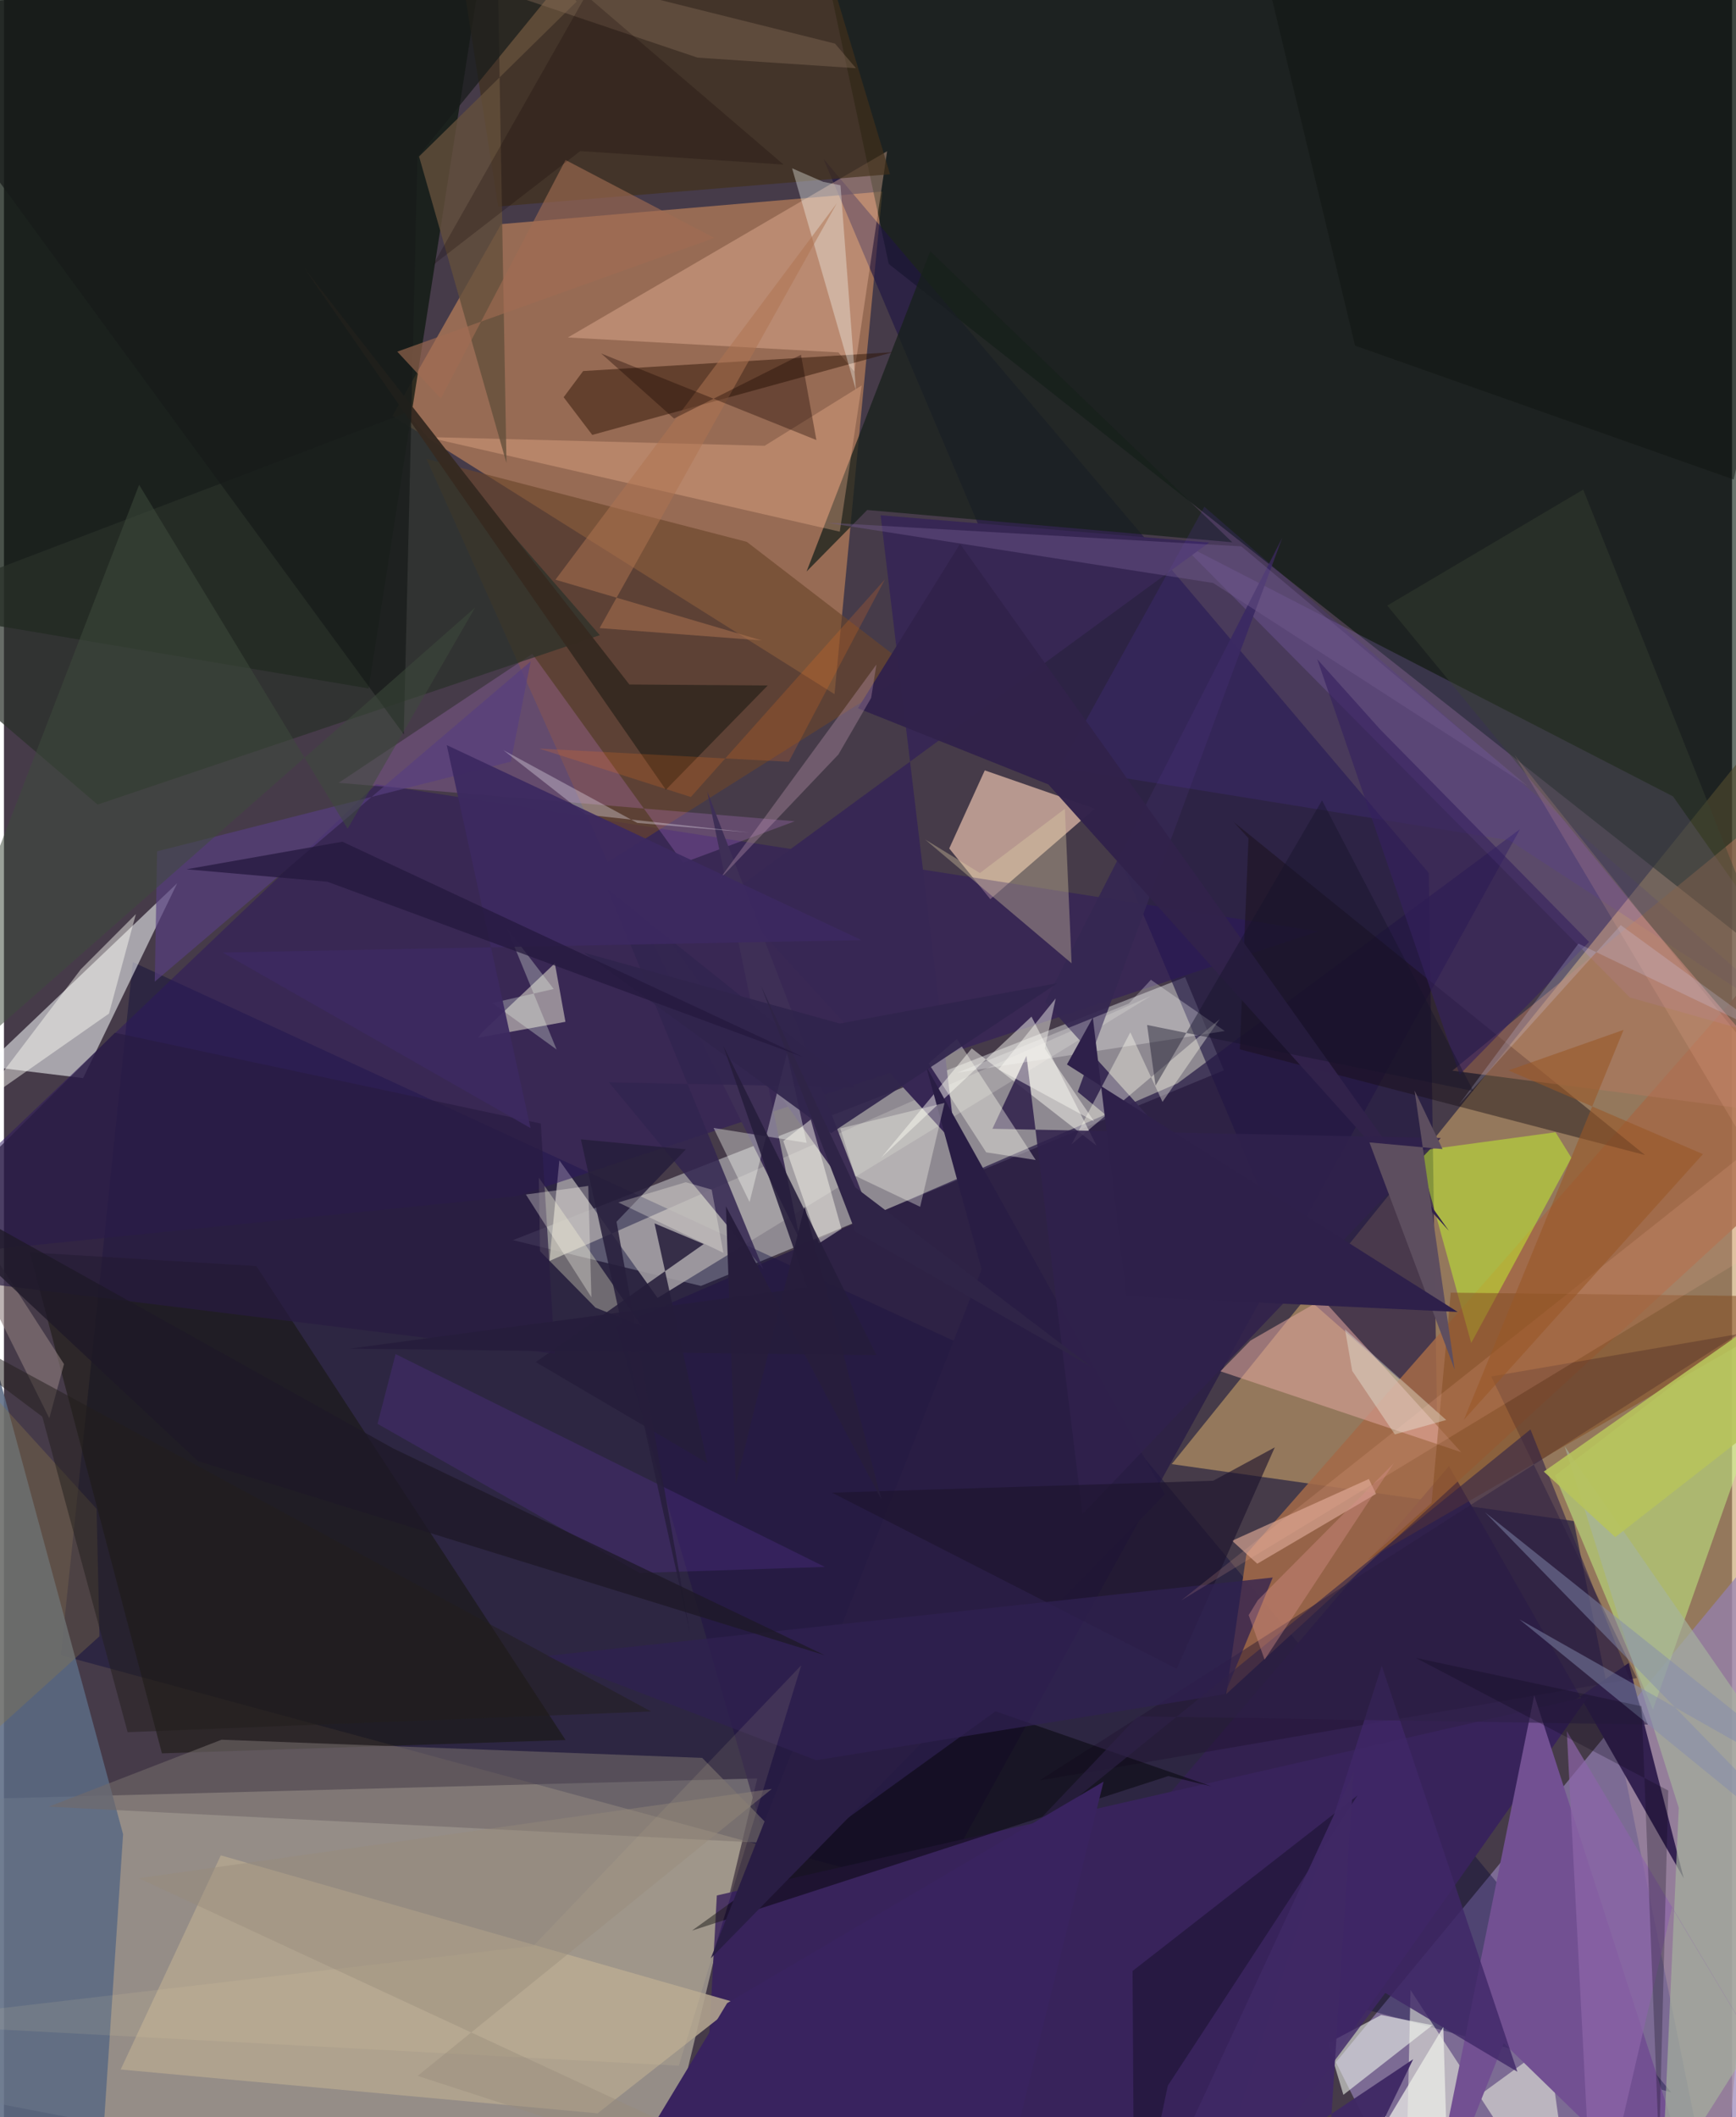 <svg xmlns="http://www.w3.org/2000/svg" width="228" height="278" viewBox="0 0 836 1024"><path fill="#463b49" d="M0 0h836v1024H0z"/><path fill="#fbf8d8" fill-opacity=".435" d="M-32.011 870.599l396.429-10.424-52.084 217.696-369.462-70.814z"/><path fill="#c39f67" fill-opacity=".62" d="M759.397 735.67l-194.465-27.53L898 295.381 830.149 1086z"/><path fill="#b77e58" fill-opacity=".714" d="M424.918 92.653l-23.12 243.079-213.866-134.556 52.588-92.78z"/><path fill="#0e180f" fill-opacity=".753" d="M176.435 332.984L238.107-62-62-59.735v352.461z"/><path fill="#001106" fill-opacity=".588" d="M428.028 127.644L396.425-20.843 864.827-62l1.107 535.248z"/><path fill="#ccccd0" fill-opacity=".541" d="M246.241 599.807l325.174-127.215 18.739 45.086-252.975 104.28z"/><path fill="#9481b5" fill-opacity=".69" d="M898 690.094L644.345 997.42l44.458 88.58L898 1016.132z"/><path fill="#000036" fill-opacity=".361" d="M27.528 800.575l34.82-335.254 470.355 216.973 273.84 329.686z"/><path fill="#1f1542" fill-opacity=".635" d="M689.27 422.232L396.476 76.885l232.86 549.965 63.897 56.267z"/><path fill="#fafeff" fill-opacity=".541" d="M83.815 427.174l-45.52 94.266L-62 509.194V566.2z"/><path fill="#dcb6a6" fill-opacity=".753" d="M477.172 434.867l-19.869-24.495 17.187-37.764 53.252 18.491z"/><path fill="#332150" d="M377.563 1086l321.485-376.897L812.64 908.484l-26.66-104.138z"/><path fill="#a36948" fill-opacity=".867" d="M591.264 819.406l9.822-67.87 252.039-287.232L898 537.874z"/><path fill="#5b6a83" fill-opacity=".871" d="M45.138 1076.343l12.496-189.179-88.516-326.802L-62 1033.465z"/><path fill="#c7fb87" fill-opacity=".478" d="M857.907 656.252L797.704 826.85l-47.378-113.157L898 600.27z"/><path fill="#241743" fill-opacity=".702" d="M401.179 1003.923l332.23-602.87-165.678 122.94L296.213 641.61z"/><path fill="#131307" fill-opacity=".486" d="M12.53 605.76l109.567 6.573 149.586 229.255-195.26 6.447z"/><path fill="#b389f9" fill-opacity=".192" d="M568.36 262.008l239.096 123.186L898 514.014l-111.446-31.57z"/><path fill="#a8a3a6" fill-opacity=".835" d="M554.952 481.64L263.887 609.88l4.808-48.667 47.507 66.536z"/><path fill="#f9fcea" fill-opacity=".506" d="M747.027 989.1l-68.34 49.878 1.767-76.479L760.787 1086z"/><path fill="#38235b" d="M335.659 1086l247.366-5.832L766.49 820.51l-421.616 96.258z"/><path fill="#2c175f" fill-opacity=".506" d="M180.101 379.298L-62 610.003l310.32-31.5 387.496-128.018z"/><path fill="#b3a590" fill-opacity=".878" d="M287.175 1022.147l67.888-53.267-250.159-71.503-48.428 103.57z"/><path fill="#fbc3a8" fill-opacity=".353" d="M427.252 73.135l-15.834 106.632-7.728-9.327-130.884-7.21z"/><path fill="#6a452b" fill-opacity=".639" d="M439.716 323.923l-80.337-61.844-154.969-40.111 87.652 195.11z"/><path fill="#17201b" fill-opacity=".749" d="M448.108 121.5l146.105 140.785-176.601-15.62-29.33 29.754z"/><path fill="#201230" fill-opacity=".431" d="M719.483 665.745l119.403-20.488-337.878 215.868 288.956-49.502z"/><path fill="#f8f7e1" fill-opacity=".482" d="M271.628 494.207l-42.351 7.736 2.075-2.755 35.147-33.267z"/><path fill="#c7fd2c" fill-opacity=".471" d="M758.288 560l-7.686-12.377-66.447 9.027 25.656 92.922z"/><path fill="#e492ff" fill-opacity=".196" d="M328.535 417.345l-72.95-101.086-93.67 62.365L382.58 397.22z"/><path fill="#725092" d="M740.304 819.916L826.207 1086l-100.656-97.81-39.013 97.81z"/><path fill="#293129" fill-opacity=".71" d="M-62 297.457l256.712-97.842L288.261 307.2 45.303 389.15z"/><path fill="#372754" d="M583.04 262.415l-158.95-13.21 36.434 304.678L350.101 432.97z"/><path fill="#42311a" fill-opacity=".667" d="M428.654 84.27L239.088 99.873 213.783-62h170.9z"/><path fill="#f8fff4" fill-opacity=".545" d="M647.976 1013.192l-7.461-24.996 25.732-13.606 24.806 4.923z"/><path fill="#e0a59e" fill-opacity=".545" d="M588.49 663.238l14.521-14.847 34.854-20.032 67.114 74.022z"/><path fill="#2b1203" fill-opacity=".478" d="M284.606 210.349l145.357-39.999-149.755 9.11-9.445 12.665z"/><path fill="#180e16" fill-opacity=".443" d="M594.844 397.533l199.06 161.118-196.036-51.127 4.211-102.095z"/><path fill="#71696a" fill-opacity=".6" d="M337.786 850.231l40.943 41.657-357.088-18.054 83.629-32.4z"/><path fill="#3e2f56" d="M340.259 382.864l81.806 212.473-128.287-180.022 91.381 184.514z"/><path fill="#fffef7" fill-opacity=".459" d="M528.577 554.132l-31.48-62.435-72.743 68.296 43.844-52.918z"/><path fill="#31244f" fill-opacity=".835" d="M292.272 430.365l75.094 183.49-74.714-90.393 119.029 2.457z"/><path fill="#040508" fill-opacity=".506" d="M332.847 933.765l146.845-106.063 104.484 36.302-20.867-4.997z"/><path fill="#a6b49d" fill-opacity=".655" d="M810.225 874.343l-55.177-174.76L898 905.78l-96.013 151.543z"/><path fill="#844d22" fill-opacity=".533" d="M699.91 625.215l-9.29 101.695-30.928 27.51L879.69 627.223z"/><path fill="#fefef7" fill-opacity=".451" d="M37.173 468.824l26.64-26.688-13.006 48.104-63.482 44.399z"/><path fill="#352752" fill-opacity=".945" d="M519.456 528.075l98.953-267.987-114.743 224.457L610.613 603.29z"/><path fill="#fcfdd7" fill-opacity=".318" d="M308.392 641.252l-49.635-71.659.585 35.577 26.846 27.315z"/><path fill="#e1d2a8" fill-opacity=".349" d="M516.497 465.91l-3.263-74.732-41.103 31.072-26.476-16.206z"/><path fill="#fdfef6" fill-opacity=".365" d="M378.831 509.262l-18.12 72.116-17.42-35.835 45.039 7.216z"/><path fill="#fcbf99" fill-opacity=".318" d="M414.932 186.445l-46.915 29.157-163.517-4.23 199.84 45.78z"/><path fill="#5a33b5" fill-opacity=".176" d="M580.717 245.088L879.889 505.25l-151.692-98.851-217.401-35.13z"/><path fill="#b3785f" fill-opacity=".502" d="M864.955 383.325L898 21.12l-44.95 516.565-152.361-19.837z"/><path fill="#3a4333" fill-opacity=".408" d="M669.202 292.888l124.115 150.935 99.624 116.74-128.928-323.764z"/><path fill="#261e3a" fill-opacity=".859" d="M314.735 591.714l25.537 115.91-83.026-48.833 81.267-57.083z"/><path fill="#362a20" fill-opacity=".965" d="M320.213 381.972l49.29-50.433-66.944-.475L144.97 129.29z"/><path fill="#ffffef" fill-opacity=".376" d="M560.467 532.942l27.64-39.99-71.66 60.55 28.456-54.202z"/><path fill="#64503b" fill-opacity=".796" d="M200.822 75.692l42.281 148.281-4.718-265.063L277.087.76z"/><path fill="#dba695" fill-opacity=".667" d="M606.326 756.317l-12.189-11.106 66.16-29.883 3.47 7.217z"/><path fill="#31224b" fill-opacity=".98" d="M505.253 379.404L699.08 595.376 462.539 263.054l-49.431 79.503z"/><path fill="#291d44" d="M446.077 515.602l115.517 207.125L341.9 947.213l131.082-333.229z"/><path fill="#513086" fill-opacity=".365" d="M189.454 654.919L397.158 757.87l-89.66 2.913-126.774-72.124z"/><path fill="#30214c" fill-opacity=".859" d="M478.2 545.95l216.89 4.494-173.358 182-27.07-221.788z"/><path fill="#c39db4" fill-opacity=".333" d="M422.075 321.424l-2.567 16.164-15.826 27.332-57.953 60.89z"/><path fill="#fffff2" fill-opacity=".38" d="M461.024 502.518l-13.716 11.804 27.872 43.02 23.945 3.709z"/><path fill="#1d132d" fill-opacity=".631" d="M567.326 807.096l47.463-107.063-29.784 16.148-184.41 5.773z"/><path fill="#8f7e7e" fill-opacity=".588" d="M-62 517.229L3.868 620.67l25.18 39.086-7.11 26.187z"/><path fill="#563e80" fill-opacity=".675" d="M245.207 368.383L74.085 411.744l-1.132 63.052 181.875-154.911z"/><path fill="#281b42" fill-opacity=".678" d="M259.698 543.428l6.778 111.338L-62 614.258 53.653 499.492z"/><path fill="#2f2151" fill-opacity=".749" d="M590.605 819.426L392.93 851.36 261.7 801.013l352.097-38.016z"/><path fill="#f3fbf4" fill-opacity=".357" d="M381.28 81.403l15.043 6.544 8.373 1.668 7.486 99.102z"/><path fill="#ffbca2" fill-opacity=".153" d="M844.379 555.974L730.726 365.073 898 574.673 569.462 774.096z"/><path fill="#402767" fill-opacity=".804" d="M576.823 1086l89.713-280.357 65.608 196.386-63.883-38.112z"/><path fill="#fefcf0" fill-opacity=".341" d="M455.023 533.456L404.59 545.78l7.221 22.945 31.426 14.959z"/><path fill="#1b1332" fill-opacity=".592" d="M545.988 953.3l.807 132.7 16.245-77.235 91.773-140.368z"/><path fill="#171b19" fill-opacity=".718" d="M285.248-28.36L-62 6.241l255.425 348.925 6.61-279.106z"/><path fill="#a06c53" fill-opacity=".624" d="M271.674 77.383L211.35 192.756l-21.067-22.678L343.67 115.08z"/><path fill="#2e2148" fill-opacity=".588" d="M738.483 691.362l-254.21 206.353 64.217-67.607 246.812 4.025z"/><path fill="#848bad" fill-opacity=".49" d="M716.505 731.468L898 876.467 733.117 783.23 898 917.751z"/><path fill="#30244c" fill-opacity=".918" d="M509.61 475.524l-105.257 19.523-123.747-34.25 119.573 87.266z"/><path fill="#ebece7" fill-opacity=".753" d="M696.308 980.386L632.884 1086l34.334-63.842 31.52 38.901z"/><path fill="#5e4f60" fill-opacity=".996" d="M682.429 527.476l19.382 134.96-41.228-109.89 35.372 3.236z"/><path fill="#927c47" fill-opacity=".325" d="M44.803 729.76l1.412 61.652-76.742 69.44L-62 612.464z"/><path fill="#fffefc" fill-opacity=".267" d="M590.582 498.669L461.121 518.87l83.109-33.517 10.63-11.465z"/><path fill="#3e4c3c" fill-opacity=".522" d="M227.897 293.887l-61.631 106.949L65.389 234.474-52.668 540.79z"/><path fill="#0f1410" fill-opacity=".467" d="M836.822 231.939L898-52.652 598.717-62l54.893 229.165z"/><path fill="#281e3d" fill-opacity=".996" d="M424.487 725.218l-37.143-141.632-33.285 134.239-4.797-134.402z"/><path fill="#af7352" fill-opacity=".522" d="M288.16 303.792L402.935 98.284 266.804 280.382l99.84 29.388z"/><path fill="#876e59" fill-opacity=".392" d="M68.904-62l333.123 83.082 10.164 11.917-76.623-5.109z"/><path fill="#eefeeb" fill-opacity=".298" d="M265.939 478.329l-29.666 6.802 31.086 22.479-24.162-58.912z"/><path fill="#fffdf3" fill-opacity=".459" d="M405.149 594.359l-10.966 7.07-17.158-49.526 13.278-10.427z"/><path fill="#1b0800" fill-opacity=".361" d="M288.938 170.981l35.229 31.452 61.411-30.84 7.453 41.245z"/><path fill="#995727" fill-opacity=".576" d="M821.917 558.214L706.25 686.737l77.278-188.62-55.676 19.601z"/><path fill="#35215f" fill-opacity=".627" d="M635.344 318.854l68.886 200.909 62.606-64.185-101.014-102.74z"/><path fill="#2e204a" d="M526.769 492.166l-12.52 22.681 189.024 119.688-160.235-7.579z"/><path fill="#b7c45c" fill-opacity=".894" d="M898 650.967v-46.594L744.928 711.76l34.58 31.698z"/><path fill="#261e3b" fill-opacity=".851" d="M329.889 555.889l-50.787-4.827 52.81 238.865-35.566-199.015z"/><path fill="#fce7ae" fill-opacity=".102" d="M256.113 941.174l129.594-135.729-59.223 193.687L-62 978.396z"/><path fill="#fefaeb" fill-opacity=".298" d="M348.04 605.955l-5.66-30.577-12.542-3.587-32.612 9.805z"/><path fill="#8d65a9" fill-opacity=".706" d="M756.047 837.244L768.928 1086l38.01-163.4L898 1074.612z"/><path fill="#f1fcf2" fill-opacity=".333" d="M648.764 642.99l3.472 20.048 20.64 30.72 24.852-6.963z"/><path fill="#2f2447" d="M526.221 661.224L411.794 574.22l-45.584-97.445 45.696 118.955z"/><path fill="#e7dfed" fill-opacity=".353" d="M360.822 402.664l-79.427-8.672-39.788-31.164 64.81 35.202z"/><path fill="#39235f" d="M349.848 968.845l182.12-107.151-53.547 216.178L279.073 1086z"/><path fill="#fffdf5" fill-opacity=".431" d="M481.169 517.243l27.643-34.345-5.27 24.32 23.85 35.158z"/><path fill="#d5d5fd" fill-opacity=".216" d="M704.046 534.063l78.093-86.611 75.076 54.775-95.533-45.83z"/><path fill="#261d3b" fill-opacity=".882" d="M347.923 505.689l74.142 149.75-254.744-3.159 221.282-29.592z"/><path fill="#221f1c" fill-opacity=".506" d="M59.836 837.792l253.218-10.014L-62 624.695l80.554 60.508z"/><path fill="#fa751e" fill-opacity=".192" d="M332.3 385.48l-73.389-23.412 120.757 6.382 46.527-88.236z"/><path fill="#3c2960" fill-opacity=".937" d="M105.83 460.7l148.918 84.929-40.544-185.25 200.636 94.305z"/><path fill="#725c8f" fill-opacity=".42" d="M397.78 252.778l200.82 11.48 138.51 115.943-152.142-98.231z"/><path fill="#17142b" fill-opacity=".431" d="M637.64 387.112L710.866 527.7l-157.847-31.95 4.073 29.34z"/><path fill="#988a79" fill-opacity=".412" d="M200.117 1004.025l171.33-138.776-306.27 43.159 372.77 172.905z"/><path fill="#24193e" fill-opacity=".749" d="M163.72 407.103L386.456 511.2 156.41 426.448l-68.118-6z"/><path fill="#d48f87" fill-opacity=".4" d="M606.575 773.951l-4.411 7.223 7.702 21.542 62.501-94.996z"/><path fill="#0e0200" fill-opacity=".224" d="M281.542-2.277l-73.988 130.452 71.22-55.094 98.395 6.536z"/><path fill="#3f2864" fill-opacity=".957" d="M547.062 1086l105.982-229.026L638.094 1086l43.632-90.01z"/><path fill="#fefbee" fill-opacity=".314" d="M268.432 575.586l-15.936 2.14L284.2 627.44l-1.526-53.867z"/><path fill="#090614" fill-opacity=".263" d="M805.136 866.01l-122.11-64.145 109.223 23.397 8.465 214.843z"/><path fill="#1d1827" fill-opacity=".757" d="M188.13 700.464l208.967 100.124-303.305-93.93-155.52-145.574z"/></svg>